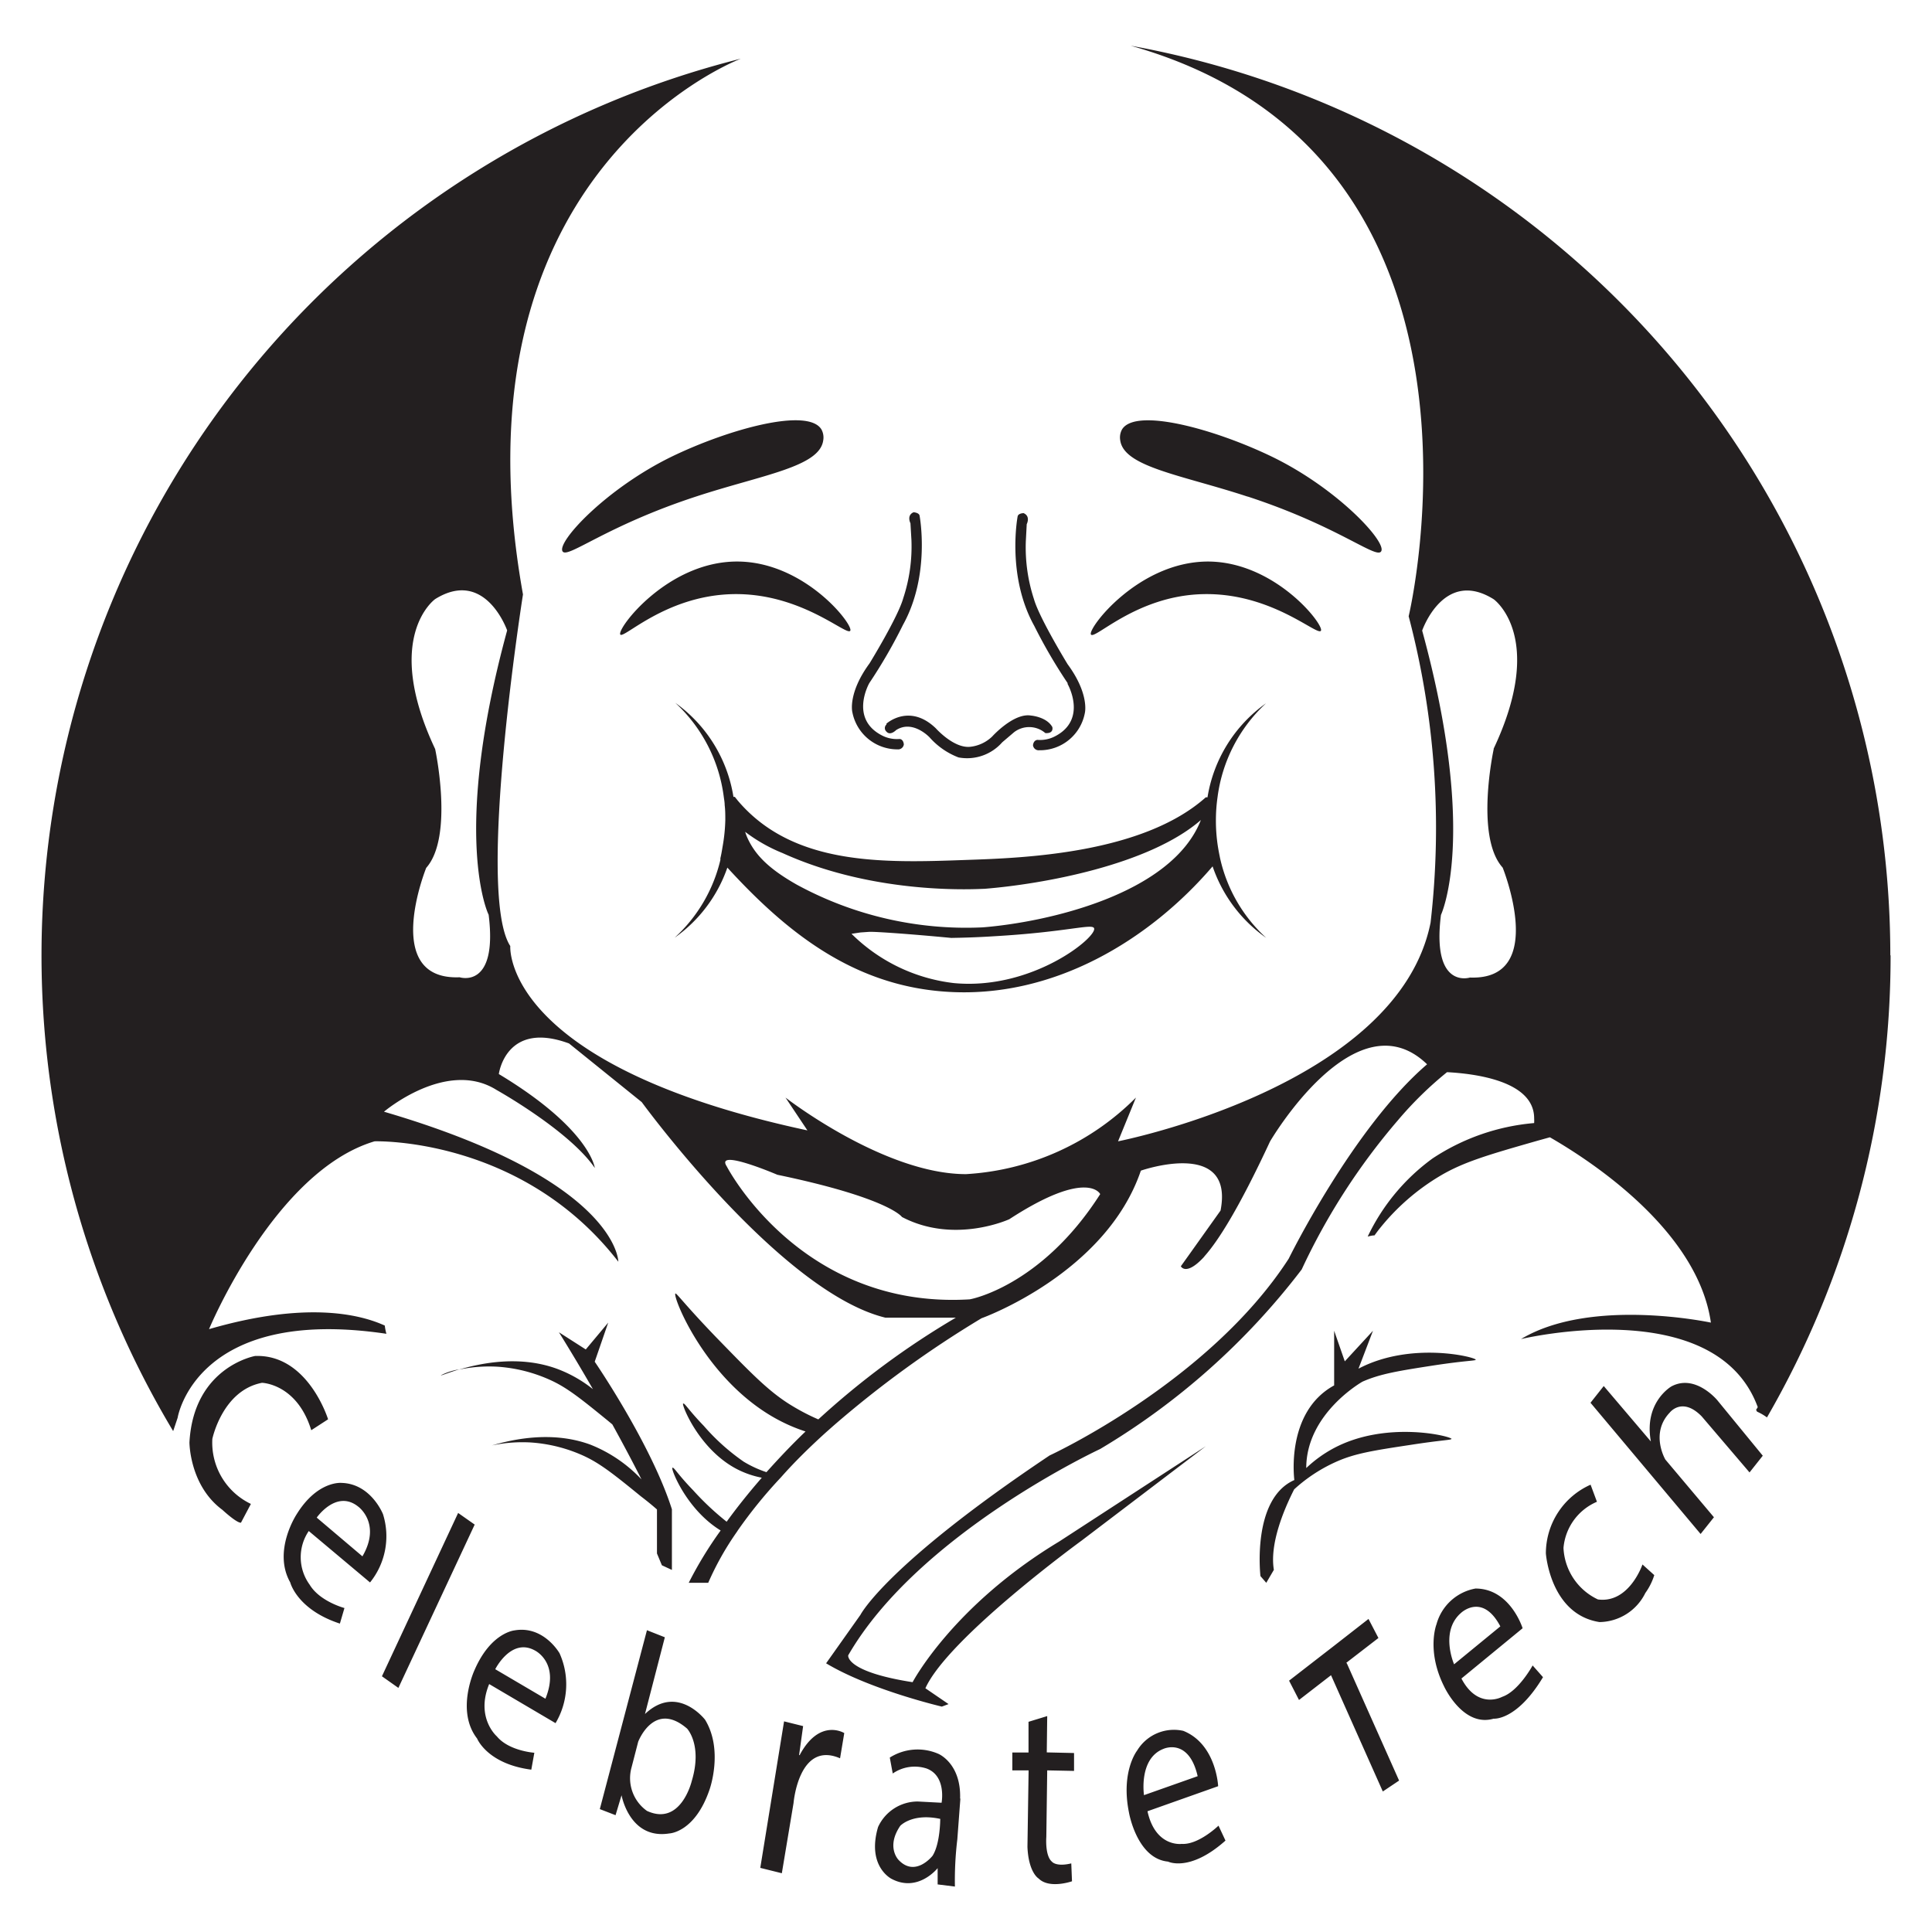 <svg xmlns="http://www.w3.org/2000/svg" viewBox="0 0 216 216"><defs><style>.cls-1{fill:#231f20;}</style></defs><g id="Layer_3" data-name="Layer 3"><path class="cls-1" d="M49.29,153.76a6.68,6.68,0,0,1,2.05-.66C50.08,153.48,49.3,153.82,49.29,153.76ZM69.35,70.94c.36.53,5-4.27,12.38-4.51,7.74-.25,12.93,4.72,13.33,4.09S90,62.81,82.45,62.78C74.63,62.75,68.93,70.32,69.35,70.94Zm65-4.51c7.74-.25,12.93,4.72,13.33,4.09s-5.09-7.71-12.61-7.74c-7.82,0-13.52,7.54-13.1,8.16S127,66.67,134.32,66.43Zm5.16-10.91c10.07,3.3,14.34,7,14.9,6.13.69-1-4.82-7-12.16-10.57C135.89,48,127,45.53,125.45,48a1.86,1.86,0,0,0-.21,1.21C125.63,52.21,132.05,53.08,139.48,55.52Zm22.78,105.36c0-.3-7.24-2.1-13.12,1a14.21,14.21,0,0,0-3.13,2.25c0-6.13,6.29-9.66,6.29-9.66,2-.88,4-1.2,8-1.82,3.57-.54,4.66-.51,4.66-.63,0-.29-7.23-2.1-13.11,1l1.62-4.24-3.15,3.42-1.19-3.42v6.11c-5.49,3-4.45,10.58-4.45,10.58-4.8,2.11-3.79,10.74-3.79,10.74l.65.75.85-1.45c-.48-2.86,1.06-6.62,2.27-9a17.59,17.59,0,0,1,4.83-3.14c2-.87,4-1.2,8.05-1.81C161.16,161,162.26,161,162.26,160.88Zm49.08-54.07a103.06,103.06,0,0,1-13.82,51.66,5.86,5.86,0,0,0-1.12-.65c0-.07-.07-.12-.1-.19l.19-.31c-4.71-12.85-26.47-7.61-26.47-7.61,7.86-4.72,21.23-1.84,21.23-1.84-1.47-10.28-13.36-18.05-18-20.72l-1.37.38c-5.49,1.57-8.3,2.38-10.93,3.95a25,25,0,0,0-6.68,5.81c-.23.28-.43.56-.63.83-.26,0-.51.07-.76.13a23,23,0,0,1,7.26-8.74,24.3,24.3,0,0,1,11.35-3.95,4.84,4.84,0,0,0,0-.53c0-4.22-6.73-5-9.74-5.16h0a40.58,40.58,0,0,0-5.51,5.4,72.42,72.42,0,0,0-10.74,16.66A79.37,79.37,0,0,1,123,162s-20.31,9.44-28.17,23.07c0,0-.36,1.82,7.2,3,0,0,4.5-8.56,16.38-15.72l16.4-10.66-13.91,10.57S106,183.11,103.46,188.75l2.59,1.77-.75.28s-8-1.87-12.94-4.84l3.84-5.42S99,175,117.35,162.72c0,0,17.82-8.21,26.73-22,0,0,7.18-14.62,15.47-21.73-8-7.74-17.56,8.63-17.56,8.63-3.45,7.42-5.76,11.06-7.29,12.79h0l-.13.16c-2,2.14-2.55,1-2.55,1l.88-1.23,0,0,3.56-5c1.57-8.12-8.91-4.46-8.91-4.46-3.9,11.47-17.68,16.46-17.81,16.5h0A117.64,117.64,0,0,0,93.18,159.4l-.87.77c-1.72,1.56-3.43,3.22-5,5l-.28.3a52.75,52.75,0,0,0-4.52,5.6l-.13.2a32.63,32.63,0,0,0-3.2,5.69H77a43.45,43.45,0,0,1,3.57-5.85h0c-3.82-2.34-5.56-6.85-5.4-7s.51.63,2.33,2.51a31,31,0,0,0,3.74,3.51h0c1.07-1.48,2.38-3.14,3.93-4.92a10.32,10.32,0,0,1-2.72-.93c-4.29-2.19-6.25-7.23-6.08-7.35s.51.61,2.32,2.49a23.86,23.86,0,0,0,4.46,4,12.54,12.54,0,0,0,2.54,1.17c1.3-1.45,2.75-3,4.37-4.55a18.67,18.67,0,0,1-2.77-1.15c-8.32-4.25-12.13-14-11.78-14.27.11-.1,1,1.19,4.51,4.84,4,4.11,6,6.21,8.65,7.78a23.71,23.71,0,0,0,2.82,1.45h0a90.72,90.72,0,0,1,15.37-11.37H99c-11.79-2.87-27.25-24.1-27.25-24.1l-8.13-6.56c-7.08-2.61-7.85,3.42-7.85,3.42C66,126.24,66.5,130.58,66.5,130.58c-2.88-4.2-11-8.73-11-8.73-5.58-3.5-12.57,2.44-12.57,2.44,26.2,7.68,26.2,16.77,26.2,16.77-10.83-14-27.25-13.46-27.25-13.46-11.18,3.32-18.51,21-18.51,21,10.78-3.13,16.82-1.69,19.65-.4a5.75,5.75,0,0,0,.18.92c-21.35-3.18-23.34,9.39-23.34,9.39L19.36,160A103.39,103.39,0,0,1,82.83,6.56c-1.93.76-32.65,13.68-24.36,59.9,0,0-5.28,33.37-1.42,39.31,0,0-1,13.28,33.22,20.61l-2.45-3.67s11,8.56,20.18,8.56a29.2,29.2,0,0,0,19-8.56L125,127.6s31.27-6.11,34.94-24.45a92.8,92.8,0,0,0-2.45-34.25s12.38-51.58-31.08-63.79A103.38,103.38,0,0,1,211.34,106.81ZM56.7,70.48s-2.44-7-8.05-3.5c0,0-5.92,4.2,0,16.76,0,0,2.11,9.79-1,13.29,0,0-5.09,12.59,3.74,12.23,0,0,4.29,1.39,3.24-7C54.6,102.27,50.41,93.53,56.7,70.48Zm66.29,63s-1.42-2.85-10.15,2.83c0,0-6.13,2.83-12-.25,0,0-1.42-2.11-13.93-4.72,0,0-7-3-5.66-.94,0,0,8.25,16,27.14,14.87C108.36,145.3,116.38,143.88,123,133.51Zm44-49.77C172.9,71.18,167,67,167,67c-5.59-3.5-8,3.5-8,3.5,6.29,23,2.1,31.79,2.1,31.79-1.05,8.38,3.24,7,3.24,7C173.1,109.62,168,97,168,97,164.87,93.53,167,83.74,167,83.74ZM62.9,61.65c.56.83,4.83-2.83,14.9-6.13,7.43-2.44,13.85-3.31,14.24-6.3A1.86,1.86,0,0,0,91.83,48c-1.53-2.48-10.44,0-16.77,3.07C67.72,54.66,62.21,60.62,62.9,61.65Zm37.45,22.13a.64.64,0,0,0,.7-.56c-.07-.63-.49-.6-.49-.6a3.62,3.62,0,0,1-2-.42c-3.62-1.9-1.37-5.83-1.37-5.83a57.67,57.67,0,0,0,3.76-6.5c3.12-5.61,1.86-12.22,1.86-12.22-.06-.34-.67-.38-.67-.38-.81.35-.35,1.23-.35,1.23l.11,1.89a18.44,18.44,0,0,1-.92,6.5c-.59,2.11-3.76,7.27-3.76,7.27-2.45,3.34-1.93,5.44-1.93,5.44A5.13,5.13,0,0,0,100.35,83.78ZM81.09,91.7h0c0-.57,0-1.13-.07-1.69,0-.3-.06-.62-.1-.91A17.28,17.28,0,0,0,75.5,78.58,16,16,0,0,1,82,89.09h.16c.09.14.2.25.3.39,6.2,7.34,16.31,7,25.63,6.66,6.25-.21,19.64-.68,26.72-7H135a16,16,0,0,1,6.54-10.51,17.33,17.33,0,0,0-5.42,10.51,18.4,18.4,0,0,0-.18,2.6h0a18.62,18.62,0,0,0,.21,2.82c.07.46.16.91.25,1.36a17.07,17.07,0,0,0,5.17,8.94,16.1,16.1,0,0,1-6-8c-6.94,8.11-17.78,14.91-30,14-10.34-.76-17.74-6.75-24.25-13.86a16,16,0,0,1-5.9,7.84,17.08,17.08,0,0,0,5.12-8.7c0-.06,0-.13,0-.19.1-.41.17-.83.24-1.26A19.41,19.41,0,0,0,81.09,91.7Zm41.23,12.08c-.2-.56-3,.42-11.12.89-2,.13-3.63.17-4.85.19-4.86-.46-8.41-.7-9.15-.68l-1,.07-1,.15a19.44,19.44,0,0,0,11.44,5.51C115.4,110.74,122.69,104.76,122.32,103.78ZM83.31,93a5.71,5.71,0,0,0,.31.8c.88,1.85,2.38,3.36,5.47,5.11a39.59,39.59,0,0,0,20.77,4.77c7-.55,21.13-3.63,24.4-12-5.83,5.07-17.82,7.18-24.19,7.69-.6,0-12,.81-22.59-4A18,18,0,0,1,83.31,93Zm15.8-12a.53.53,0,0,0,0,.8c.43.49,1.07-.17,1.07-.17,1.87-1.21,3.75.81,3.75.81a8.25,8.25,0,0,0,3.23,2.24,5.22,5.22,0,0,0,4.89-1.69l1.34-1.14a2.77,2.77,0,0,1,3.48.11c1,.07.78-.68.78-.68C117,80.13,115.26,80,115.26,80c-1.94-.32-4.33,2.34-4.33,2.34a4.18,4.18,0,0,1-2.44,1.15c-1.85.21-3.86-2.06-3.86-2.06C101.68,78.58,99.11,80.9,99.11,80.9Zm20.25-4.53s2.25,3.93-1.37,5.83a3.6,3.6,0,0,1-2,.42s-.43,0-.5.6a.64.64,0,0,0,.71.56,5.11,5.11,0,0,0,5.09-4.18s.53-2.1-1.93-5.44c0,0-3.16-5.16-3.76-7.27a18.56,18.56,0,0,1-.91-6.5l.1-1.89s.46-.88-.35-1.23c0,0-.61,0-.67.38,0,0-1.26,6.61,1.86,12.22A57.67,57.67,0,0,0,119.36,76.37ZM73.45,168.76v4.92L74,175l1.12.52v-5.28h0s0,0,0,0v-1.5c-2.33-7.32-8.63-16.5-8.63-16.5L68,147.87l-2.51,3-3-1.92c1.37,2.21,2.64,4.34,3.8,6.36a14.54,14.54,0,0,0-4-2.27c-4.19-1.54-8.5-.65-11,.09a16.37,16.37,0,0,1,4.34-.33,17,17,0,0,1,5.83,1.46c1.91.85,3.46,2.1,6.47,4.55l.53.44c1.34,2.43,2.45,4.54,3.26,6.15A15.86,15.86,0,0,0,66,161.51c-4.19-1.54-8.51-.64-11,.09a16.41,16.41,0,0,1,4.34-.33,17,17,0,0,1,5.84,1.46c1.9.86,3.45,2.1,6.47,4.56C72.42,167.88,73,168.36,73.45,168.76ZM29.29,154.6s3.91.09,5.51,5.3l1.88-1.22s-2.24-7.3-8.16-7.08c0,0-6.87,1.21-7.34,9.66,0,0,0,4.82,3.68,7.54,0,0,1.59,1.48,2.08,1.44l1.11-2.1a7.59,7.59,0,0,1-4.31-7.27S24.86,155.45,29.29,154.6Zm149.36,24.22a6.7,6.7,0,0,1-3.85-5.76,6.18,6.18,0,0,1,3.74-5.16l-.71-1.91a8.42,8.42,0,0,0-5,7.68s.47,6.82,6,7.68a5.8,5.8,0,0,0,5.12-3.25,6.94,6.94,0,0,0,1-2l-1.32-1.19S182.15,179.29,178.65,178.82Zm-7.3,7.38,1.16,1.31c-2.95,4.9-5.52,4.64-5.52,4.64-3.43,1-5.54-3.61-5.54-3.61-2-4-.85-6.94-.85-6.94a5.54,5.54,0,0,1,4.36-4c3.9,0,5.27,4.44,5.27,4.44l-6.84,5.62c1.85,3.53,4.55,2.05,4.55,2.05C169.78,189.09,171.35,186.2,171.35,186.2Zm-3.61-4.37c-2-3.79-4.39-1.51-4.39-1.51-2.4,2.07-.78,5.75-.78,5.75ZM34.52,171.17a5.22,5.22,0,0,0,.1,6c1.13,1.88,3.89,2.61,3.89,2.61L38,181.52c-4.8-1.57-5.55-4.6-5.55-4.6-2-3.54.72-7.63.72-7.63,2.33-3.77,5-3.5,5-3.5,3.31.08,4.65,3.5,4.65,3.5a8.22,8.22,0,0,1-1.45,7.63Zm.89-1.5L40.52,174c2.14-3.67-.46-5.55-.46-5.55C37.62,166.48,35.41,169.67,35.41,169.67Zm100.82,34.44.78,1.67c-4,3.57-6.42,2.35-6.42,2.35-3.47-.33-4.36-5.42-4.37-5.49-.93-4.59.91-6.92.91-6.92a4.81,4.81,0,0,1,5.16-2.21c3.7,1.48,3.9,6.19,3.9,6.19l-7.9,2.8c.89,4.06,3.83,3.65,3.83,3.65C134,206.27,136.23,204.11,136.23,204.11Zm-8.33-3.41,6-2.12c-1-4.34-3.81-3.06-3.81-3.06C127.28,196.6,127.9,200.7,127.9,200.7ZM62.56,184.84a8.47,8.47,0,0,1-.45,7.81l-7.42-4.37c-1.55,3.77.86,5.85.86,5.85,1.36,1.64,4.19,1.83,4.19,1.83l-.34,1.89c-4.93-.64-6.06-3.48-6.06-3.48-2.42-3.12-.28-7.67-.28-7.67,1.82-4.19,4.46-4.42,4.46-4.42C60.79,181.71,62.56,184.84,62.56,184.84Zm-2.75-.31c-2.66-1.48-4.44,2.09-4.44,2.09l5.61,3.3C62.62,185.89,59.81,184.53,59.81,184.53Zm-8.59-15.38L42.7,187.41l1.84,1.3,8.53-18.26Zm27.61,23.12c2.07,3.39.51,7.77.51,7.77-1.63,4.84-4.5,4.94-4.5,4.94-4.46.72-5.35-4.27-5.35-4.27l-.67,2.23-1.76-.68,5.27-20,2,.79-2.22,8.58C75.72,188.21,78.83,192.27,78.83,192.27Zm-2,1c-3.71-3.21-5.48,1.46-5.48,1.46l-.75,2.9a4.48,4.48,0,0,0,1.73,4.83c3.79,1.75,5-3.31,5-3.31C78.57,195.07,76.8,193.24,76.8,193.24Zm12.62,2.95-.11,0,.45-3.24-2.13-.53L85,208.83l2.41.6,1.31-7.85s.58-7,5.2-5l.47-2.82S91.65,192.05,89.42,196.19Zm17.92,4.88-.34,4.54a38.44,38.44,0,0,0-.27,5.28l-1.93-.24v-1.82s-2.18,2.77-5.15,1.2c0,0-2.81-1.38-1.51-5.8a4.88,4.88,0,0,1,4.44-2.85l2.66.14s.57-3-1.68-3.83a4.31,4.31,0,0,0-3.78.56l-.33-1.78a5.8,5.8,0,0,1,5.43-.42S107.46,197.13,107.34,201.07Zm-2.22,2.26c-3.16-.69-4.5.77-4.5.77-1.62,2.38-.19,3.81-.19,3.81,1.88,2,3.8-.46,3.8-.46C105.11,206.15,105.12,203.46,105.12,203.33Zm11.93-11.5-2.09.64,0,3.43-1.81,0,0,2,1.82,0-.13,8.55c.12,2.9,1.25,3.54,1.25,3.54,1.2,1.2,3.73.31,3.73.31l-.08-2c-1.71.41-2.16-.19-2.16-.19-.8-.67-.63-2.76-.63-2.76l.1-7.45,3,.06,0-2-3.05-.07ZM186.87,155s-3.11,1.77-2.3,6.16l-5.27-6.2-1.48,1.87,12.31,14.67,1.49-1.87-5.43-6.45s-1.73-2.93.49-5.25c0,0,1.38-1.81,3.57.42l5.35,6.27,1.48-1.87L192,156.55S189.55,153.57,186.87,155ZM150.52,185.9l3.59-2.77L153,181l-4,3.12-1.19.92-3.69,2.86,1.11,2.16,3.58-2.77,5.79,13,1.82-1.22-5.83-13.08Z"/></g></svg>